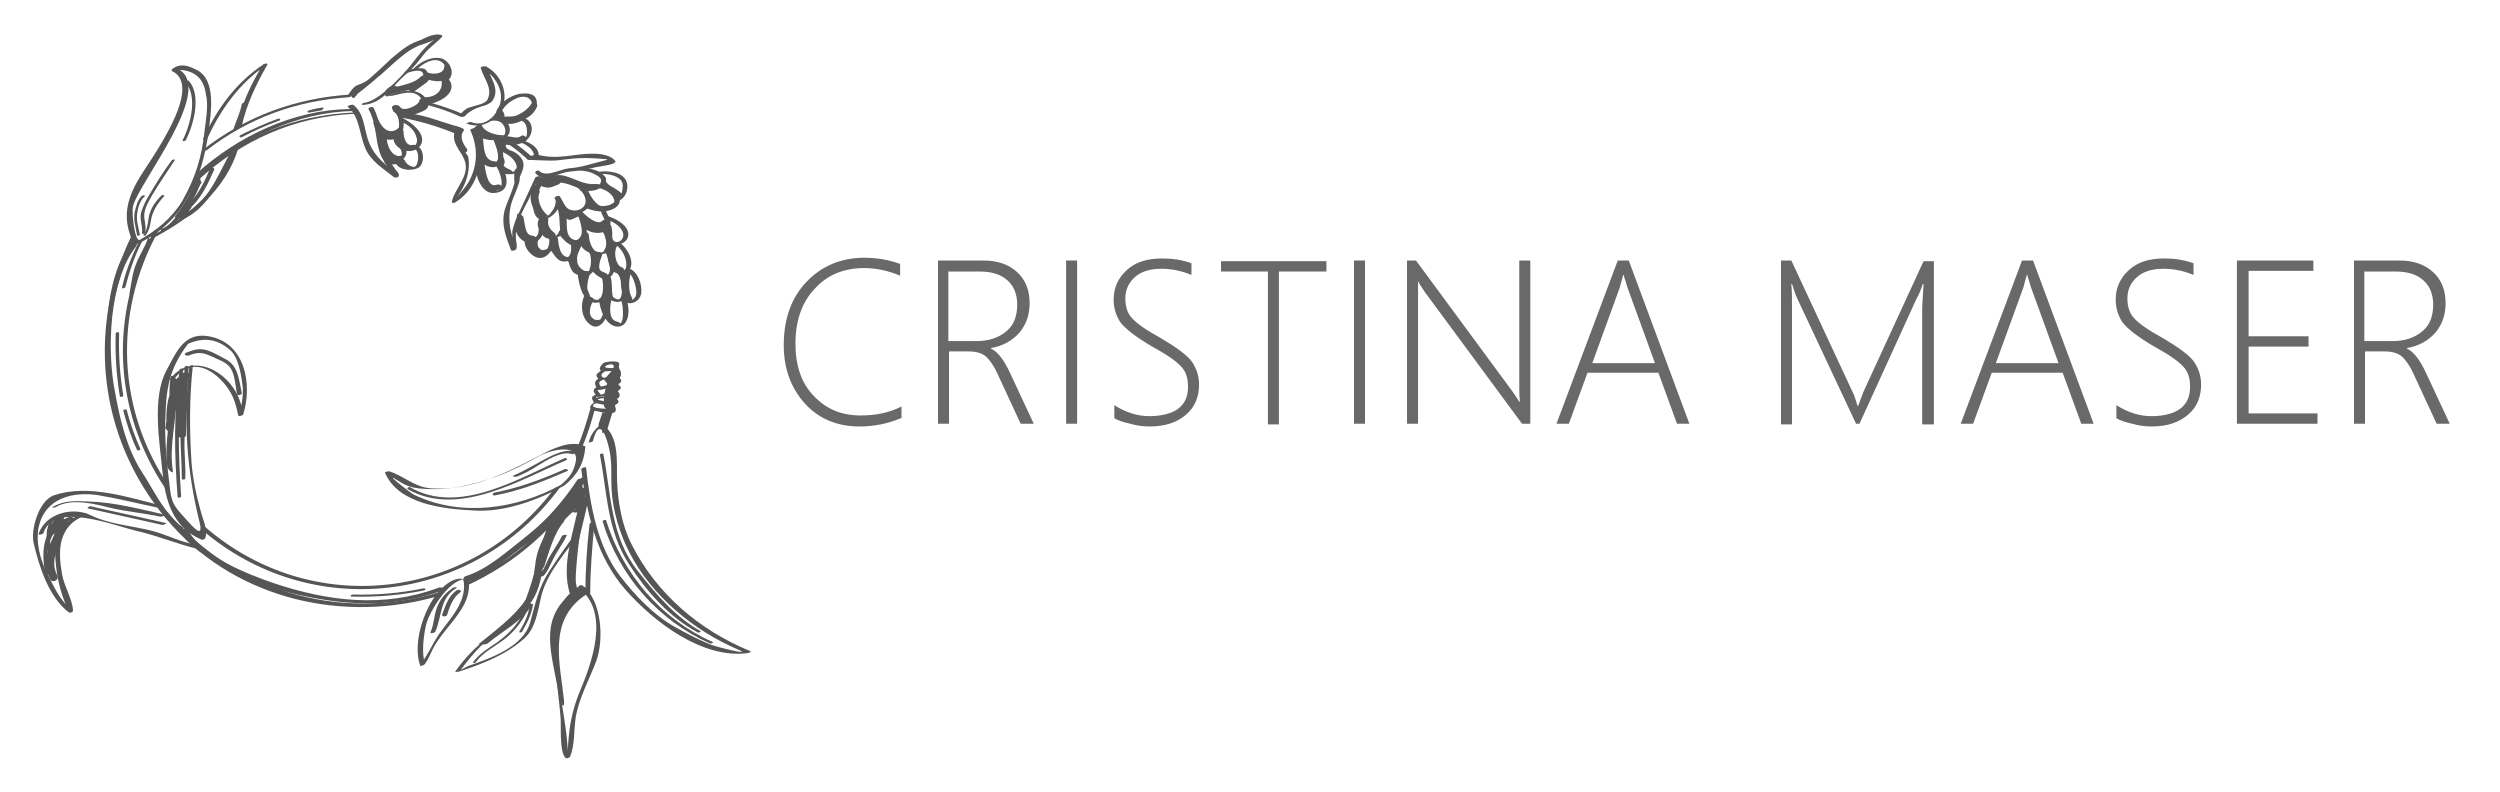<?xml version="1.0" encoding="utf-8"?>
<!-- Generator: Adobe Illustrator 20.1.0, SVG Export Plug-In . SVG Version: 6.00 Build 0)  -->
<svg version="1.1" id="Layer_1" xmlns="http://www.w3.org/2000/svg" xmlns:xlink="http://www.w3.org/1999/xlink" x="0px" y="0px"
	 viewBox="0 0 363 113.1" height="95" width="300" style="enable-background:new 0 0 363 113.1;" xml:space="preserve">
<style type="text/css">
	.st0{fill:#565555;}
	.st1{fill:#696969;}
</style>
<g>
	<g>
		<path class="st0" d="M75,30.8c0.1,0.9,0.2,1.5,0.7,2.3c0.5,0.8,1.1,0.9,2,1c0.3,0,0.4-0.3,0.3-0.4c-0.2-0.2-0.4-0.4-0.7-0.4
			c-0.7-0.1-0.8-0.5-1-1.1c-0.1-0.5-0.2-1-0.3-1.6c-0.1-0.3-1-0.8-0.9-0.3L75,30.8z"/>
	</g>
	<g>
		<path class="st0" d="M76.9,33.9c-0.6,0.5,0,1.2,0.5,1.7c0.6,0.5,1.5,0.8,2.2,0.1c0.2-0.2,0.2-0.6,0.1-0.6
			c-0.3,0.2-0.7,0.3-1.1,0.3c-0.1,0,0,0.1,0.1,0c-0.1,0-0.1-0.1-0.2-0.1c-0.1-0.1-0.2-0.2-0.3-0.3c-0.2-0.3-0.2-1,0.1-1.3
			c0.4-0.3-0.8,0-1,0.2L76.9,33.9z"/>
	</g>
	<g>
		<path class="st0" d="M77.8,25.8c-1.4,1.3-0.7,3.8,0.7,4.8c0.3,0.2,1.2-0.2,1.1-0.2c-1.4-1-2-3.4-0.7-4.7
			C79,25.7,78.1,25.5,77.8,25.8L77.8,25.8z"/>
	</g>
	<g>
		<path class="st0" d="M78.5,30.9c-0.2,1.1,0.4,1.9,1.2,2.6c0.2,0.2,0.6,0.3,0.8,0.1c0.2-0.2,0.3-0.5,0-0.7c-0.6-0.5-1-1-0.9-1.8
			C79.8,30.5,78.6,30.3,78.5,30.9L78.5,30.9z"/>
	</g>
	<g>
		<path class="st0" d="M79.8,33.8c0.2,1.5,0.7,3.3,2.6,3.2c0.2,0,0.6-0.1,0.7-0.3c0.1-0.3-0.3-0.3-0.5-0.3c-1.3,0.1-1.5-1.8-1.6-2.7
			C80.9,33.2,79.7,33.3,79.8,33.8L79.8,33.8z"/>
	</g>
	<g>
		<path class="st0" d="M81.1,29.9c0.4,1.8-0.3,3.7,1.7,4.7c0.5,0.3,2.8-0.2,0.6-0.7c-1.6-0.4-0.9-2.9-1.2-4.2
			C82.2,29.3,81,29.3,81.1,29.9L81.1,29.9z"/>
	</g>
	<g>
		<path class="st0" d="M82.7,30.8c0.2-0.1,0.5-0.3,0.7-0.4c0,0-0.5-0.3-0.5-0.3c-0.1,0-0.4-0.3-0.6-0.2c-0.2,0.1-0.5,0.3-0.7,0.4
			c0,0,0.5,0.3,0.5,0.3C82.2,30.6,82.6,30.8,82.7,30.8L82.7,30.8z"/>
	</g>
	<g>
		<path class="st0" d="M82.8,31c0.7-0.2,1.2-0.6,1.9-0.8c0.2-0.1-0.4-0.5-0.8-0.4c-0.7,0.2-1.4,0.3-2,0.5
			C81.7,30.4,82.5,31.1,82.8,31L82.8,31z"/>
	</g>
	<g>
		<path class="st0" d="M78,25.9c0.5,0.1,0.9,0.4,1.5,0.4c0.5,0.1,1.1-0.3,1.5-0.4c0.3-0.1,0.7-0.6,0.3-0.8c-0.6-0.4-1.1-0.5-1.9-0.5
			c0,0.3-0.1,0.6-0.1,0.9c1.4,0,2.5,0,3.7,0.5c1.1,0.4,1.9,0.7,3.3,0.6c0.7,0,1.6-0.9,0-0.8c-1.4,0.1-2.7-0.7-4-1.1
			c-1.1-0.4-1.9-0.1-3-0.1c-0.7,0-0.9,0.9-0.1,0.9c0.3,0.1,0.7,0.2,1,0.3c0.1-0.3,0.2-0.5,0.3-0.8c-0.9,0.2-1.4-0.1-2.2-0.3
			C77.9,24.6,77.2,25.7,78,25.9L78,25.9z"/>
	</g>
	<g>
		<path class="st0" d="M85.1,28.1c0.5,2.1,2.9,2,4.5,0.8c0,0,0.1-1-0.5-0.4C88.6,28.9,88,29,87.4,29c-0.8,0-1.8-1.6-2-2.3
			c-0.1-0.3-0.5,0.6-0.5,0.8L85.1,28.1z"/>
	</g>
	<g>
		<path class="st0" d="M87.4,25.6c0,0.2-0.2,0.3-0.2,0.5c0,0.3,0.4,0.5,0.7,0.5c-0.1,0,0.2,0.1,0.2,0.1c0.2,0.1,0.4,0.3,0.5,0.4
			c0.3,0.3,0.6,0.5,0.9,0.8c0.6,0.5,1.2-0.3,0.7-0.8c-0.7-0.6-1.5-1-2.6-1.6c0.2,0.2,0.5,0.3,0.7,0.5c0-0.1,0.5,0.1,0.4,0.1
			c-0.7-0.3-1.2-1.7-1.3-0.6V25.6z"/>
	</g>
	<g>
		<path class="st0" d="M84.2,30.8c1,1,2.3,2.7,4.2,1c0.5-0.5-0.5-1.1-0.9-0.7c-0.7,0.8-2.3-0.6-2.9-1.2
			C84.2,29.5,83.6,30.3,84.2,30.8L84.2,30.8z"/>
	</g>
	<g>
		<path class="st0" d="M84.6,32.7c0,0.7-0.2,1.5,0.3,2.2c0.5,0.7,1.2,1,2,1.1c0.1,0,0.6-0.2,0.3-0.2c-0.3,0-0.5-0.2-0.8-0.3
			c-0.6-0.5-0.9-1.7-0.9-2.3c0-0.4-0.9-0.8-0.9-0.6L84.6,32.7z"/>
	</g>
	<g>
		<path class="st0" d="M83.4,34.6c-0.3,1.2-1.2,2.3-0.3,3.4c0.7,0.8,1.4,0.9,2.3,0.8c0.7-0.1,0.3-0.4,0.1-0.3c0.3-0.1-0.1,0-0.6-0.1
			c-0.3-0.1-0.5-0.3-0.7-0.5c-0.3-0.3-0.4-0.7-0.4-1.1c-0.1-0.8,0.5-1.6,0.7-2.3C84.5,34.5,83.4,34.4,83.4,34.6L83.4,34.6z"/>
	</g>
	<g>
		<path class="st0" d="M86.2,36.1c-0.3,0.8-0.4,1-0.2,1.8c0.2,1,1.1,1.5,2,1.8c0.7,0.2,0.3-0.9-0.1-1c-0.5-0.2-0.9-0.3-0.9-0.9
			c0-0.5,0.2-1.1,0.4-1.6c0.2-0.5-0.8-0.8-1-0.3L86.2,36.1z"/>
	</g>
	<g>
		<path class="st0" d="M88.5,34.5c-0.6,1.3-0.3,3.8,1.2,4.3c0.6,0.2,1.3-0.7,0.6-0.9c-0.9-0.3-1.2-2.1-0.8-2.9
			C89.9,34.3,88.8,33.9,88.5,34.5L88.5,34.5z"/>
	</g>
	<g>
		<path class="st0" d="M87.8,32.2c0.2,1.1-0.1,2.1,0.9,2.8c0.6,0.4,1.1-0.5,0.5-0.9c-0.3-0.2-0.3-0.5-0.3-0.8c0-0.4,0-0.8-0.1-1.2
			C88.7,31.3,87.6,31.4,87.8,32.2L87.8,32.2z"/>
	</g>
	<g>
		<path class="st0" d="M84.5,38.7c-0.4,0.8-0.3,1.4,0,2.2c0.1,0.3,0.9,1.2,1.1,1.2c0.2,0.1-0.2-0.7-0.3-1c-0.1-0.6,0.1-1.7,0.4-2.3
			C86,38.5,84.7,38.3,84.5,38.7L84.5,38.7z"/>
	</g>
	<g>
		<path class="st0" d="M87.7,39.3c-0.2,0.9,0,1.7,0.4,2.5c0.1,0.2,0.4,0.5,0.6,0.6c0.2,0.1,0.5,0.4,0.4,0.1
			c-0.4-0.7-0.1-2.7-0.5-3.3C88.5,39,87.8,38.9,87.7,39.3L87.7,39.3z"/>
	</g>
	<g>
		<path class="st0" d="M85.2,42.5c-0.5,1-0.5,3.8,1.2,3.9c0.3,0,0.8-0.7,1-0.9c0.1-0.1-0.6,0.1-1,0c-1.2-0.5-0.7-2-0.3-2.7
			c0.3-0.6-0.5-0.7-0.7-0.4L85.2,42.5z"/>
	</g>
	<g>
		<path class="st0" d="M87.8,42.1c-0.4,1.5-0.3,3.5,1.3,4.2c0.7,0.3,1.9-0.1,0.3-0.6c-1-0.3-0.9-2.2-0.6-3.1
			C89,42,88,41.5,87.8,42.1L87.8,42.1z"/>
	</g>
	<g>
		<path class="st0" d="M90.3,38.5c-0.3,1.2-0.2,3,0.5,4.1c0.4,0.6,1.3,0.2,0.9-0.4c-0.5-0.9-0.4-2.6-0.1-3.5
			C91.6,38,90.4,38.2,90.3,38.5L90.3,38.5z"/>
	</g>
	<g>
		<path class="st0" d="M84.2,84.3c-6,3.9-4.4,8.6-3.2,14.7c0.6,3.5,1,2.6,0.9,1.8c-0.6-5.6-2.4-11.7,3.2-15.4c0.6-0.4-0.1-1.4-0.6-1
			L84.2,84.3z"/>
	</g>
	<g>
		<path class="st0" d="M83.4,69.9c-0.2,0.8-1,1.3-1.5,1.9c-0.5,0.5,0.5,0.8,0.8,0.5c0.8-0.5,1.3-1.1,1.9-1.8c-0.3-0.1-0.7-0.2-1-0.3
			c-0.5,0.8-0.9,1.6-1.2,2.5c-0.2,0.5,0.8,0.4,1.1,0.2c0.7-0.8,1.2-1.5,1.7-2.5c-0.4,0-0.8-0.1-1.1-0.1c-0.3,0.9,0.1,2.1-0.6,2.7
			c-1,0.8,0.9,0.5,1.1,0.1c0.3-0.5,0.5-1,0.7-1.4c-0.4,0-0.8-0.1-1.1-0.1c-0.7,4.2-2.9,9.5-1.4,13.8c0.2,0.5,1.4,0.3,1.2-0.2
			c-1.5-4.2,0.7-9.4,1.4-13.6c0.1-0.6-0.9-0.5-1.1-0.1C84,72,83,72.6,82.8,73c0.4,0,1.4-0.1,1.8,0c0.2-0.9,0.3-1.8,0.6-2.7
			c0.2-0.5-0.9-0.5-1.1-0.1c-0.4,0.8-0.9,1.6-1.5,2.3c0.4,0.1,0.7,0.1,1.1,0.2c0.3-0.8,0.7-1.5,1.1-2.3c0.3-0.6-0.7-0.6-1-0.3
			c-0.5,0.6-1,1.2-1.7,1.6c0.3,0.2,0.6,0.3,0.8,0.5c0.7-0.8,1.4-1.3,1.7-2.3C84.8,69.4,83.6,69.4,83.4,69.9L83.4,69.9z"/>
	</g>
	<g>
		<path class="st0" d="M82.1,72.3c-1.2,1-2.3,2-3.2,3.2c-0.4,0.5,0.7,0.7,1,0.5c1.1-0.9,2.3-1.7,3.4-2.7c-0.3-0.2-0.6-0.4-1-0.6
			c-1.9,1.6-3.1,3.6-4,5.9c-1,2.5-0.4,5.4-2,7.7c-0.3,0.5,0.6,0.6,0.9,0.1c1.2-1.8,1.4-3.7,1.8-5.8c0.5-2.8,2.1-5.5,4.3-7.3
			c0.5-0.4-0.6-0.9-1-0.6c-1.1,0.9-2.2,1.8-3.4,2.7c0.3,0.2,0.7,0.3,1,0.5c0.9-1.2,2-2.1,3.1-3.1C83.6,72.5,82.5,72,82.1,72.3
			L82.1,72.3z"/>
	</g>
	<g>
		<path class="st0" d="M88.2,59.3C88.2,59.3,88.2,59.3,88.2,59.3c-0.3-0.1-0.5-0.2-0.8-0.3c0.1,0.1-0.2,0.7-0.2,0.8
			c-0.1,0.4-0.3,0.7-0.3,1.1c0,0.2,1.1,0.4,1.1,0.4c0.1-0.5,0.3-1,0.5-1.5c0-0.1,0.2-0.8,0.1-0.9c-0.1-0.2-0.7,0.1-0.9,0.1
			c0,0-0.4-0.1-0.2,0C87.6,59.1,87.9,59.2,88.2,59.3L88.2,59.3z"/>
	</g>
	<g>
		<path class="st0" d="M83.8,68.8c-2,3-4.3,5.7-7.2,8c-2.7,2.1-5.7,4.9-8.9,5.9c-0.7,0.2-0.5,1.1,0.2,0.9c3.4-1.1,5.8-3.6,8.6-5.6
			c3.4-2.3,6-5.4,8.3-8.8C85.2,68.7,84.1,68.3,83.8,68.8L83.8,68.8z"/>
	</g>
	<g>
		<path class="st0" d="M26.2,76.1c1.1,2.6,4.5,4,6.7,5.4c3.1,2,7.2,3.2,10.7,4c7.2,1.6,14,1.8,21-0.8c0.6-0.2-0.6-0.4-0.9-0.3
			c-8,3-16.1,2-24.1-0.7c-3.5-1.2-10.7-4-12.3-7.8C27.2,75.7,26.1,75.8,26.2,76.1L26.2,76.1z"/>
	</g>
	<g>
		<path class="st0" d="M19.2,34.1c-4.3,5.5-4.1,15.5-3.2,22c0.6,4,1.9,8.2,4,11.7c1.6,2.7,3.3,6.5,6.1,8.2c0.3,0.2,0.7-0.2,0.4-0.4
			c-2.4-1.5-4.3-5.6-5.9-8c-2.2-3.4-3.2-7.7-3.9-11.6c-1.2-6-0.9-16.2,3.1-21.2c0.2-0.3-0.1-0.8-0.3-0.6L19.2,34.1z"/>
	</g>
	<g>
		<path class="st0" d="M22.4,33.2c1.1,0,3.4-2,4-2.8c1.2-1.4,2.1-3.1,2.8-4.8c0-0.1-0.3-1.3-0.3-1.2c-0.5,0.6-1,2-1.3,2.7
			c-0.6,1.3-1.4,2.3-2.2,3.4c-0.1,0.1,0.3,0.5,0.4,0.5c0.8-0.4,1.3-1.2,2-1.8c-0.1-0.2-0.3-0.3-0.4-0.5c-0.4,0.6-0.9,1.2-1.4,1.8
			c-0.1,0.1,0.3,0.5,0.4,0.5c4-1.7,5.8-6.3,7.7-9.8c0.1-0.2-0.7,0.2-0.8,0.3c-1.9,3.5-3.3,7.4-7.3,9c0.1,0.2,0.3,0.3,0.4,0.5
			c0.5-0.6,1-1.2,1.4-1.8c0.1-0.1-0.3-0.6-0.4-0.5c-0.7,0.6-1.2,1.4-2,1.8c0.1,0.2,0.3,0.3,0.4,0.5c0.7-1,1.4-1.8,2-2.9
			c0.5-0.9,0.8-1.8,1.5-2.5c-0.1-0.2-0.3-0.3-0.4-0.5c-0.6,1.7-1.6,3.4-2.8,4.8c-0.6,0.7-1.7,2.3-2.8,2.4c-0.1,0,0.2,0.5,0.3,0.5
			L22.4,33.2z"/>
	</g>
	<g>
		<path class="st0" d="M34.5,17.6c0.4-1.2,1-2.3,1.2-3.6c0-0.2-0.5,0-0.6,0.2c-0.2,1.2-0.8,2.4-1.2,3.6C33.8,18,34.4,17.8,34.5,17.6
			L34.5,17.6z"/>
	</g>
	<g>
		<path class="st0" d="M27.5,29.4c1.7-1.5,2.7-3.6,3.6-5.7c0.1-0.3-0.5-0.4-0.6-0.2c-0.8,2-1.8,4.1-3.5,5.5
			C26.7,29.4,27.3,29.6,27.5,29.4L27.5,29.4z"/>
	</g>
	<g>
		<path class="st0" d="M21.5,33.6c-0.4,1.3-1.2,2.4-1.7,3.7c-0.6,1.4-0.7,2.9-1,4.4c0,0.2,0.4,0.5,0.4,0.4c0.3-1.7,0.5-3.3,1.2-4.9
			c0.5-1.1,1.1-2.1,1.5-3.3C21.9,33.9,21.5,33.5,21.5,33.6L21.5,33.6z"/>
	</g>
	<g>
		<path class="st0" d="M29.1,24.6c6-5.4,14.1-9.3,22.3-9.4c0.1,0-0.3-0.3-0.5-0.3c-8.3,0.1-16.3,3.9-22.4,9.4
			C28.5,24.4,29,24.7,29.1,24.6L29.1,24.6z"/>
	</g>
	<g>
		<path class="st0" d="M58.5,16c2.7,0.1,5.2,1.2,7.8,1.9c0.4,0.1,0.3-0.4,0-0.5c-2.6-0.7-5.1-1.9-7.9-1.9C57.9,15.4,58.2,16,58.5,16
			L58.5,16z"/>
	</g>
	<g>
		<path class="st0" d="M51,12.6C51,12.6,51,12.7,51,12.6c-0.1,0.2,0.2,0.7,0.4,0.5c0.2-0.1,0.3-0.3,0.4-0.4
			c-0.1-0.2-0.3-0.3-0.4-0.5c-0.1,0.2-0.2,0.4-0.4,0.6c-0.1,0.2,0.2,0.6,0.4,0.5c0.3-0.3,0.4-0.4,0.6-0.7c0.1-0.2-0.2-0.6-0.4-0.5
			C51.5,12.3,51.3,12.5,51,12.6c-0.2,0.2,0.2,0.7,0.4,0.5c1.7-1.3,3.4-2.7,5-4.2c1.6-1.5,3.2-3.1,5.4-3.6c0.3-0.1,0-0.6-0.3-0.5
			c-1.9,0.4-3.3,1.6-4.7,2.8C54.9,9.4,53.1,11.1,51,12.6c0.2,0.2,0.3,0.4,0.4,0.5c0.2-0.2,0.4-0.4,0.6-0.5c-0.1-0.2-0.3-0.3-0.4-0.5
			c-0.2,0.2-0.4,0.4-0.5,0.6c0.1,0.2,0.3,0.3,0.4,0.5c0.1-0.2,0.2-0.4,0.4-0.6c0.1-0.2-0.2-0.6-0.4-0.5C51.4,12.4,51.2,12.5,51,12.6
			c0.2,0.1,0.3,0.3,0.4,0.5c0,0,0,0,0,0C51.6,12.8,51.2,12.4,51,12.6L51,12.6z"/>
	</g>
	<g>
		<path class="st0" d="M53.8,14.7c0.6,1.7,1.9,4.8,4.2,3.6c-0.2-0.1,0.2-0.7,0-0.8c-0.7,0.9-2.6,1.1-2.6-0.2
			c-0.2-0.1-0.3-0.2-0.5-0.3c0.4,0.9,1.1,1.5,2.1,1.7c0.2,0-0.2-0.4-0.4-0.4c-0.7-0.1-1-0.5-1.2-1c0-0.1-0.5-0.5-0.5-0.3
			c0.1,1.6,2.1,2.6,3.2,1.3c0.1-0.1-0.3-0.5-0.5-0.4c-1.9,1-2.8-1.6-3.3-3C54.3,14.8,53.7,14.5,53.8,14.7L53.8,14.7z"/>
	</g>
	<g>
		<path class="st0" d="M57.5,18.6c0.1,1.3,0.8,2.7,2.3,2.3c0.3-0.1,0.6-0.3,0.6-0.5c0.1-0.3-0.2-0.3-0.4-0.3
			c-1.1,0.3-1.4-1.1-1.4-1.9C58.6,17.6,57.5,18.2,57.5,18.6L57.5,18.6z"/>
	</g>
	<g>
		<path class="st0" d="M55,18.8c-0.3,1.8,0.3,4.5,2.6,4.1c0.7-0.1,1.3-1.3,0.6-1.2c-1.4,0.3-2.2-1.9-2-2.8
			C56.3,18.2,55.1,18.2,55,18.8L55,18.8z"/>
	</g>
	<g>
		<path class="st0" d="M57.6,22.6c0.3,0.5,0.8,0.8,1.4,1c0.2,0.1,0.6,0,0.8-0.1c0.1,0,0.4-0.2,0.2-0.2c-0.5-0.1-1-0.4-1.2-0.9
			C58.5,21.8,57.6,22.5,57.6,22.6L57.6,22.6z"/>
	</g>
	<g>
		<path class="st0" d="M57,15c1,1.7,4.7,0.7,5.1-1.1c0.1-0.6-1.1-0.8-1.2-0.2c-0.1,0.7-2.4,1.7-2.8,0.9C57.7,14.1,56.6,14.3,57,15
			L57,15z"/>
	</g>
	<g>
		<path class="st0" d="M61.5,14c1.7,0.1,4.1-1,3.7-3.3c0-0.2-1.1-0.2-1.1,0.1c0.3,1.5-1,2.4-2.3,2.4c-0.3,0-1.3,0.5-0.7,0.5L61.5,14
			z"/>
	</g>
	<g>
		<path class="st0" d="M62,10.6c1.4,0.4,3.1,0.6,3.3-1.2c0.1-0.6-0.7-1.4-0.8-0.6c-0.1,1.1-1.7,1.1-2.4,0.8
			c-0.3-0.1-0.6,0.1-0.6,0.4C61.5,10.3,61.7,10.5,62,10.6L62,10.6z"/>
	</g>
	<g>
		<path class="st0" d="M56.4,13c0.3-0.2,1.6-0.5,1.5-1c-0.1-0.3-0.4-0.5-0.7-0.5c-0.5,0-0.9,0.4-1.2,0.7C55.7,12.7,56,13.3,56.4,13
			c1.7-0.9,4.3-0.7,5.7-2.1c0.4-0.4-0.5-1.2-1-0.7c-1.3,1.3-3.4,1.2-5,2c0.3,0.3,0.4,0.3,0.7,0.6c0.1-0.1,0.6-0.2,0.7-0.2
			c-0.2-0.2-0.5-0.3-0.7-0.5c0.1-0.3,0-0.4-0.1-0.2c-0.2,0.1-0.4,0.2-0.5,0.3c-0.6,0.3-0.2,0.9,0.3,0.6L56.4,13z"/>
	</g>
	<g>
		<path class="st0" d="M66.3,17.4c-0.6,1.1-0.1,2.9,0.6,3.8c0.3,0.4,1.2-0.1,0.9-0.5c-0.6-0.8-1.1-1.8-0.5-2.6
			c0.3-0.3-0.4-0.5-0.4-0.5L66.3,17.4z"/>
	</g>
	<g>
		<path class="st0" d="M69.3,22.7c0.4,1.6,0.8,5.1,3.3,3.9c0.6-0.3,0.1-0.9-0.5-0.7c-1.4,0.6-1.7-2.6-1.8-3.4
			C70.2,21.9,69.2,21.9,69.3,22.7L69.3,22.7z"/>
	</g>
	<g>
		<path class="st0" d="M69,19.3c0.3,1.7,0.2,3.7,2.3,3.8c0.3,0,0.6-0.1,0.8-0.3c0.2-0.2-0.1-0.3-0.3-0.3c-1.7-0.1-1.5-2.3-1.7-3.5
			C70.1,18.7,68.9,18.9,69,19.3L69,19.3z"/>
	</g>
	<g>
		<path class="st0" d="M68.7,17.8c0,0.4,0.5,1.1,0.6,1.4c0,0.1,0.6-0.8,0.6-1c0-0.3,0-0.8,0-1.1c-0.3,0.2-0.6,0.6-0.9,0.8
			c0.3,1.2,1.3,1.4,2.4,1.4c0.2,0,0.9-0.1,1.1-0.2c0,0,0.9-0.4,0.8-0.4c-1.1,0.1-3.1-0.4-3.4-1.6c0,0-0.9,0.6-0.9,0.8
			c0,0.3-0.1,0.6-0.1,0.9c0.3-0.2,0.7-0.5,1-0.7c-0.2-0.3-0.2-0.7-0.2-1.1c0,0-0.5,0.3-0.5,0.3C69.1,17.5,68.7,17.7,68.7,17.8
			L68.7,17.8z"/>
	</g>
	<g>
		<path class="st0" d="M72.8,16.7c0.1-0.4,0.2-0.6,0.5-0.9c-0.2-0.3-0.5-0.6-0.7-0.9c-0.3,1,0.1,1.9,0.9,2.1
			c1.5,0.4,3.9-1.1,4.5-2.5c0.2-0.3-0.6-0.7-0.7-0.6c-0.5,0.9-1.3,1.5-2.2,1.9c-0.4,0.2-0.9,0.2-1.4,0.2c-0.4,0-0.6,0.1-0.5-0.3
			c0.1-0.2-0.6-1.1-0.7-0.9c-0.3,0.3-0.7,0.9-0.7,1.3C71.7,16.4,72.7,16.8,72.8,16.7L72.8,16.7z"/>
	</g>
	<g>
		<path class="st0" d="M72.5,19.2c0,0.2-0.1,0-0.2,0.1c-0.3,0.4,0.6,0.9,0.9,0.7c0.2-0.1,0.3-0.2,0.5-0.3c0.6-0.3-0.3-0.9-0.7-0.8
			c-0.2,0-0.6,0-0.8,0.1c0.2,0.3,0.7,0.7,0.9,0.9c0.6-0.3,1.1,0.1,1.8,0c0.6-0.1,0.9,0.1,1.4-0.3c0.5-0.3-0.2-1.1-0.6-0.8
			c-0.5,0.4-1.1,0.2-1.7,0.1c-0.6-0.1-1.1-0.1-1.6,0.2c-0.6,0.3,0.3,1,0.7,0.8c0.2-0.1,0.4-0.1,0.6-0.2c-0.2-0.3-0.5-0.5-0.7-0.8
			C72.8,19,72.7,19.1,72.5,19.2c0.3,0.2,0.6,0.5,0.9,0.7c0.1-0.2,0.2-0.4,0.2-0.6c0-0.5-0.9-0.6-1,0L72.5,19.2z"/>
	</g>
	<g>
		<path class="st0" d="M72.5,22.2c-1.2,0.6,0,2,1.2,2.1c0.7,0,1.1-0.3,0.1-0.7c-0.2-0.1-0.4-0.2-0.5-0.3c-0.2-0.2-0.2-0.3-0.1-0.4
			c0.2-0.2,0-1-0.3-1.2c-0.2-0.2-0.3,0.2-0.5,0.4L72.5,22.2z"/>
	</g>
	<g>
		<path class="st0" d="M72.6,19.5c-0.4,0.8,0.4,1.6,1,1.9c0.6,0.3,1.5,0.5,1.6,1.3c0.1,0.7-0.3,1.6-0.5,2.2c-0.1,0.4,0.3,1.4,0.4,1
			c0.2-1.2,1.4-2.5,0.7-3.7c-0.3-0.5-0.7-0.8-1.2-1.1c-0.5-0.2-1.4-0.4-1.1-1.1C73.7,19.9,72.8,19.1,72.6,19.5L72.6,19.5z"/>
	</g>
	<g>
		<path class="st0" d="M76.3,86.2c-1.7,2.5-4.5,4.5-6.8,6.4c-0.1,0.1,1.1,0.1,1.3-0.1c2.3-1.9,4.7-3,6.4-5.5
			C77.4,86.8,76.4,86.1,76.3,86.2L76.3,86.2z"/>
	</g>
	<g>
		<path class="st0" d="M9.9,74.2c-3.7,1.4-4,4.6-3.3,8.3c0,0.3,0.5,0,0.5-0.3c-0.6-3.1-0.1-6.4,3.2-7.6C11.1,74.2,10.3,74,9.9,74.2
			L9.9,74.2z"/>
	</g>
	<g>
		<path class="st0" d="M8.1,74.1c-0.4,0.7-0.7,1.3-1.2,1.9c-0.4,0.5,0.4,1,0.8,0.7c0.6-0.4,1.3-0.8,1.9-1.2
			c-0.3-0.2-0.6-0.4-0.9-0.6c-1.2,2.8-3,5.4-1.4,8.3c0.3,0.6,1.4,0.1,1-0.6C7,80.1,9,77.5,9.9,75.2c0.2-0.5-0.6-0.8-0.9-0.6
			c-0.6,0.4-1.3,0.8-1.9,1.2C7.4,76,7.7,76.3,8,76.5c0.5-0.6,0.8-1.3,1.2-1.9C9.6,73.9,8.5,73.5,8.1,74.1L8.1,74.1z"/>
	</g>
	<g>
		<path class="st0" d="M24.8,53.8c-0.2,1-0.2,1.9-0.2,2.9c0,0.2,0.6,1.2,0.8,0.8c0.3-0.9,0.8-1.7,1.2-2.6c0.1-0.3-0.5-1.3-0.7-0.9
			c-0.4,0.6-0.7,1.2-1,1.9c0.3,0.3,0.5,0.6,0.8,0.8c0.1-0.6,0.2-1.2,0.5-1.8c-0.2-0.3-0.5-0.6-0.7-0.9c-0.4,1.4-0.7,2.7-1,4.2
			c0.3,0.2,0.5,0.5,0.8,0.7c0.1-1,0.2-1.9,0.5-2.9c-0.3-0.2-0.5-0.5-0.8-0.7c-0.5,2-0.7,4-1,6c0.3,0.2,0.5,0.5,0.8,0.7
			c0-1.9-0.1-3.7,0.7-5.4c-0.2-0.2-0.5-0.5-0.7-0.7c0.1,3.7-1,7.3-0.5,11c0.1,0.3,0.9,1.2,0.8,0.5c-0.6-3.7,0.6-7.3,0.5-11
			c0-0.2-0.6-1.1-0.7-0.7c-0.8,1.8-0.8,3.6-0.7,5.6c0,0.3,0.7,1.3,0.8,0.7c0.2-2,0.5-4,1-6c0.1-0.3-0.7-1.2-0.8-0.7
			c-0.2,1-0.4,1.9-0.5,2.9c0,0.3,0.7,1.3,0.8,0.7c0.2-1.4,0.5-2.7,0.9-4c0.1-0.4-0.6-1.3-0.7-0.9c-0.2,0.7-0.4,1.3-0.5,2
			c0,0.2,0.6,1.2,0.8,0.8c0.3-0.7,0.6-1.3,1-1.9c-0.2-0.3-0.5-0.6-0.7-0.9c-0.4,0.9-0.9,1.7-1.2,2.6c0.3,0.3,0.5,0.6,0.8,0.8
			c0-1,0.1-1.9,0.2-2.9C25.6,54.2,24.9,53.3,24.8,53.8L24.8,53.8z"/>
	</g>
	<g>
		<path class="st0" d="M26.5,53.4c-0.3,0.5-0.5,0.9-0.7,1.4c0.4,0,0.8,0,1.2,0c0.1-0.5,0.2-1,0.2-1.4c-0.4,0-0.8,0.1-1.2,0.1
			c0.2,3-0.2,5.9-0.2,8.9c0,0.3,1.2,0.3,1.2-0.1c0-3,0.4-5.9,0.2-8.9c0-0.3-1.2-0.3-1.2,0.1c0,0.5-0.2,1-0.2,1.4
			c0,0.3,1.1,0.2,1.2,0c0.2-0.5,0.4-1,0.7-1.4C27.9,53.2,26.7,53.1,26.5,53.4L26.5,53.4z"/>
	</g>
	<g>
		<path class="st0" d="M88.5,53.6c-0.2,0.2-0.5,0.3-0.7,0.5c0.3,0.3,0.6,0.5,0.9,0.8c0.5-0.5,1-1.1,1.4-1.7
			c-0.3-0.3-0.6-0.5-0.9-0.8c-0.9,1.8-1.7,3.6-1.5,5.6c0,0.4,1,0.9,1,0.6c-0.1-0.8,0.5-1.5,0.6-2.2c0.3-1.1,0.3-2.2,0.8-3.2
			c0.2-0.3-0.7-1-0.9-0.8c-0.4,0.6-0.9,1.1-1.4,1.7c-0.2,0.2,0.6,1,0.9,0.8c0.2-0.2,0.5-0.3,0.7-0.5C89.7,54.2,88.9,53.3,88.5,53.6
			L88.5,53.6z"/>
	</g>
	<g>
		<g>
			<g>
				<g>
					<path class="st0" d="M23.5,72.5c-4.9-1.2-10.7-3.2-15.7-1.5c-2.2,0.8-3.4,5.1-2.9,7c0.8,3.4,2.2,7.8,5.1,10
						c0.2,0.1,0.6,0,0.6-0.3C10.5,86,9.3,84.2,9,82.4c-0.6-3.4-0.6-7,3.4-8.5c0.5-0.2,0-0.4-0.3-0.3c-2.8,1.1-4.3,2.7-4.1,5.8
						c0.1,2.5,0.5,4.8,1.4,7.1c0.7,1.8,0.6,0.8-0.2-0.1c-1-1.2-1.8-3-2.5-4.4c-0.9-1.8-1.5-4.3-1.1-6.3c0.9-4.4,5.1-5.3,8.8-4.7
						c2.9,0.5,5.7,1.2,8.6,1.8C23.3,72.9,23.9,72.6,23.5,72.5L23.5,72.5z"/>
				</g>
				<g>
					<path class="st0" d="M6.3,76.5c1.5-4.7,10.2-1.1,13.7-0.3c3,0.7,5.8,1.9,8.8,2.6c0.3,0.1,0.8-0.4,0.4-0.4
						c-1.9-0.4-3.6-1-5.4-1.7c-3.4-1.3-7.3-1.2-10.6-2.8c-2.6-1.3-6.6-0.3-7.6,2.7C5.5,76.8,6.2,76.7,6.3,76.5L6.3,76.5z"/>
				</g>
				<g>
					<path class="st0" d="M7.4,74.5c-1,1.6-0.6,3.8-0.3,5.5c0,0.1,0.5,0,0.5-0.1c-0.3-1.7-0.7-3.9,0.2-5.4
						C7.9,74.3,7.4,74.4,7.4,74.5L7.4,74.5z"/>
				</g>
				<g>
					<path class="st0" d="M27.5,52.3C26.6,60.1,27.1,67.4,29,75c0.7,2.9-1.8-0.4-2.5-1.1c-1.2-1.3-1.6-2-1.8-3.7
						c-0.4-3.3-0.8-6.7-0.7-10c0.1-4.6,0.5-7.5,3.3-11.2c2.3-1,4.2-0.7,6,0.8c1.3,1,1.7,3.6,1.9,5.1c0.2,1.3-0.1,3-0.4,4.3
						c0.2-0.8,0.6-0.2,0.1-1.7c-1.3-4.3-6.9-7.6-10.2-3.4c-0.2,0.2,0.5,0.1,0.6,0c3.1-4.1,7.3-0.1,8.5,2.6c0.4,0.9,0.6,1.8,0.8,2.7
						c0,0.2,0.6,0,0.7-0.1c1.4-4.4,0.3-10.5-5-11.4c-3.5-0.6-4.6,2.1-6.1,4.9c-2.2,4-1,10.6-0.6,14.9c0.4,3.9,1.4,7.9,5.6,9.7
						c0.1,0.1,0.6,0,0.6-0.2c0.4-1.1-0.3-2.6-0.6-3.7c-0.7-2.5-1.2-4.8-1.4-7.4c-0.3-4.7-0.3-9.3,0.2-13.9
						C28.2,52,27.5,52.1,27.5,52.3L27.5,52.3z"/>
				</g>
				<g>
					<path class="st0" d="M27.4,50.7c1.4-0.6,2.2-0.4,3.5,0.2c0.8,0.4,1.8,0.7,2.4,1.4c0.8,0.9,0.9,2.8,1.1,4
						c0.1,0.3,0.8,0.1,0.7-0.2c-0.4-1.8-0.5-4-2.4-4.9c-1-0.5-2.2-1.3-3.3-1.4c-0.9-0.1-1.6,0.2-2.4,0.5
						C26.6,50.5,27,50.8,27.4,50.7L27.4,50.7z"/>
				</g>
				<g>
					<path class="st0" d="M25,9.4c4.7,2.3-3.2,12.9-4.7,15.4c-2,3.3-2.6,6.1-0.9,9.6c0.1,0.2,0.3,0.1,0.5,0.1
						c6.7-3,9.5-9.5,10.4-16.4c0.3-2.5,1.2-7.5-1.8-8.9c-1.2-0.6-2.3-1-3.5-0.1c-0.3,0.3,0.4,0.3,0.6,0.1c2.6,0,4,1.2,4.3,3.6
						c0.4,1.5,0,3.7-0.2,5.3c-0.4,3.8-1.3,6.7-3.2,10.1c-1.5,2.5-3.7,4.3-6.2,5.7c-0.7,0.4-1.2-3.8-1-4.8
						c0.7-3.4,12.3-17.3,6.4-20.1C25.3,8.9,24.7,9.2,25,9.4z"/>
				</g>
				<g>
					<path class="st0" d="M35.1,17.4c0.7-3.2,2.1-6.1,3.7-8.9c0.2-0.3-0.4-0.2-0.5-0.1c-4,2.6-6.8,6.5-8.8,10.8
						c-0.1,0.3,0.6,0.2,0.6,0c1.9-4.2,4.7-8.1,8.6-10.7c-0.2,0-0.4-0.1-0.5-0.1c-1.7,2.8-3.1,5.7-3.8,9
						C34.4,17.8,35.1,17.6,35.1,17.4L35.1,17.4z"/>
				</g>
				<g>
					<path class="st0" d="M22.5,33.5c5.3-2.8,10.3-6.9,12.1-12.9c0-0.1-0.6,0-0.7,0.1c-1.8,5.9-6.7,9.9-12,12.7
						C21.6,33.6,22.3,33.5,22.5,33.5L22.5,33.5z"/>
				</g>
				<g>
					<path class="st0" d="M51,13c0.7-1.3,3.1-2.2,4.4-3.2c1-0.9,2-1.8,3-2.6c0.6-0.5,1.2-0.9,1.8-1.2c0.8-0.5,2.2-0.7,2.9-1.2
						c-1.5,1.1-2.4,2.4-3.5,3.8c-1.4,1.7-4.7,5.2-6.7,5.4c-0.3,0-0.6,0.4-0.1,0.3c2.8-0.2,4.2-2.8,6.2-4.5c1-0.8,1.8-1.9,2.6-2.9
						c0.8-1,1.8-1.6,2.6-2.5c0-0.1,0-0.1,0-0.2c-1.7-0.7-5,1.9-6.2,2.8c-2,1.6-3.5,3.5-6,4.4c-0.7,0.2-1.2,1.1-1.6,1.7
						C50.3,13.2,50.9,13.2,51,13L51,13z"/>
				</g>
				<g>
					<path class="st0" d="M50.5,14.6c1.7,1.3,1.7,4,2.5,5.9c0.8,2,2.6,3,4.2,4.3c0.2,0.1,0.6,0.1,0.7-0.2c0.1-0.3-0.2-0.6-0.4-0.8
						c-0.8-1.1-1.4-2.2-1.8-3.5c-0.6-1.9-0.5-3.8-1.5-5.6c-0.1-0.2-0.8,0-0.7,0.2c0.9,1.6,1,3.3,1.3,5c0.2,0.9,0.6,1.9,1,2.7
						c0.2,0.4,1.5,1.7,1.4,2.1c0.2-0.1,0.4-0.1,0.7-0.2c-1.8-1.4-3.4-2.5-4.3-4.7c-0.8-1.9-0.6-4.2-2.3-5.5
						C51,14.2,50.3,14.5,50.5,14.6L50.5,14.6z"/>
				</g>
				<g>
					<path class="st0" d="M54.2,16.9c0.4,1.6,1.7,3.1,3.4,2.2c1.4-0.7,1.3-3.3,0.1-4.1c-0.2,0.1-0.4,0.2-0.6,0.3
						c1.2,0.5,2.4,0.7,3.6,0.2c0.8-0.3,1.8-0.6,1.4-1.6c-0.9-2.3-4-1.8-5.7-0.9C56,13.1,56.4,13,56.8,13c1.3-0.2,2.7-0.9,3.9-0.1
						c0.4,0.3,0.7,0.8,0.9,1.3c-0.4,0.9-1.1,1.3-2.4,1.1c-0.5,0-1-0.2-1.5-0.4c-0.1-0.1-0.8,0.2-0.6,0.3c0.9,0.6,0.9,1.8,0.8,2.7
						c-0.2,1-1.2,1.2-2,0.6c-0.6-0.4-0.8-1.2-0.9-1.9C54.9,16.5,54.2,16.7,54.2,16.9L54.2,16.9z"/>
				</g>
				<g>
					<path class="st0" d="M59,9.7c0.6-0.2,2.1-0.7,2.4,0c0.2,0.4-0.1,1.1-0.3,1.4c-0.3,0.5-1.2,0.5-1.7,0.9
						c-0.3,0.2,0.6,0.5,0.7,0.4c0.6-0.5,1.3-0.8,1.7-1.5c0.2-0.5,0.5-1.3,0-1.7C61.6,8.9,60.8,9,60.4,9c-0.6,0.1-0.9,0.2-1.4,0.4
						C58.6,9.6,58.7,9.8,59,9.7L59,9.7z"/>
				</g>
				<g>
					<path class="st0" d="M57.1,19.1c0.1,1.7,2.5,2.5,3.7,1.4c1.6-1.6-1-3.7-2.4-4.3c-0.3-0.1-0.6,0.3-0.2,0.5
						c1.1,0.5,2,1.2,2.3,2.4c0.3,1-0.7,1.8-1.6,1.3c-0.6-0.3-1.1-0.8-1.1-1.5C57.7,18.6,57,18.8,57.1,19.1L57.1,19.1z"/>
				</g>
				<g>
					<path class="st0" d="M61.8,10.9c0.8-0.4,2.6-0.8,3,0.4c0.5,1.5-1.8,2.4-2.8,2.6c-0.3,0-0.6,0.4-0.1,0.4
						c1.4-0.2,4.1-1.3,3.6-3.1c-0.4-1.5-3.1-0.9-4-0.4C61.1,10.8,61.5,11,61.8,10.9L61.8,10.9z"/>
				</g>
				<g>
					<path class="st0" d="M60.6,9.1C61.4,8.3,62.9,7.4,64,8c0.8,0.4,1.3,2,0.6,2.7c-0.1,0.1,0.5,0.1,0.6-0.1c1-1.1-0.1-3-1.4-3.1
						c-1.4-0.2-3,0.7-3.9,1.7C59.8,9.3,60.5,9.2,60.6,9.1L60.6,9.1z"/>
				</g>
				<g>
					<path class="st0" d="M57.9,20.4c0.4,0.4,0.6,1,0.3,1.5c-0.3,0.6-1.1,0.8-1.7,0.6c-0.2-0.1-0.8,0.2-0.6,0.3
						c0.9,0.3,1.8,0.1,2.5-0.5c0.8-0.6,0.8-1.6,0.2-2.3C58.4,20,57.7,20.2,57.9,20.4L57.9,20.4z"/>
				</g>
				<g>
					<path class="st0" d="M60.1,20.6c0.8,0.4,0.7,1.7,0.4,2.4c-0.4,0.8-2.1,0.1-2.4-0.5c-0.1-0.3-0.8,0-0.7,0.2
						c0.5,1.1,2.4,1.3,3.4,0.7c0.9-0.6,0.8-2.7-0.2-3.1C60.4,20.1,59.8,20.5,60.1,20.6L60.1,20.6z"/>
				</g>
				<g>
					<path class="st0" d="M77.1,22.3c0.1,0,2.2,0.1,2.9,0.1c1,0,2.1-0.2,3.2-0.3c1.2-0.1,2.4-0.1,3.7,0c1.3,0.1,1.7,0.1,0.8,0.3
						c-1.7,0.4-3.3,1-5,1.1c-1.3,0.1-3.4,1.4-4.4,0.4c-0.2-0.2-0.8,0.1-0.5,0.4c1.6,1.5,2.8-0.1,4.9-0.3c1.1-0.1,2.1-0.3,3.2-0.5
						c1-0.3,2.2-0.3,3.2-0.7c0.1-0.1,0.4-0.2,0.2-0.4c-1.2-1.4-4.3-1-5.9-0.8c-1.5,0.2-3,0.4-4.6,0.1c-0.8-0.2-1.4-0.2-2.1,0.2
						C76.1,22,76.7,22.4,77.1,22.3L77.1,22.3z"/>
				</g>
				<g>
					<path class="st0" d="M77.7,24.9c-0.6,1.3-1.2,2.6-1.8,3.9c-0.6,1.3-1.2,2.4-1.5,3.8c-0.1,0.6,0.3,2.4-0.1,2.8
						c0.2,0,0.4-0.1,0.7-0.1c-0.8-2.3-1.4-4-0.8-6.5c0.3-1.1,0.9-2.2,1.2-3.3c0.2-0.7-0.2-1.2,0.1-1.9c0.1-0.2-0.6-0.1-0.7,0.1
						c-0.3,0.6,0,1.2-0.1,1.9c-0.3,1.3-1,2.6-1.4,3.9c-0.6,2.2,0.2,4,0.9,5.9c0.1,0.2,0.6,0,0.7-0.1c0.3-0.4,0-1.2,0-1.7
						c-0.1-1.6,0.6-3.1,1.3-4.5c0.8-1.4,1.4-3,2.1-4.4C78.4,24.6,77.8,24.7,77.7,24.9L77.7,24.9z"/>
				</g>
				<g>
					<path class="st0" d="M77.6,26.9c-0.4,1.1-0.5,4.6,1.6,4c1.3-0.4,2.5-1.9,2-3.3c-0.2,0.1-0.5,0.1-0.7,0.2
						c0.5,0.9,0.8,1.9,1.9,2.2c1,0.2,1.9,0.2,2.7-0.5c0.9-0.8,0.5-2.1-0.1-2.9c-0.8-1-2.2-1.4-3.3-1.6c-0.2,0-0.8,0.3-0.4,0.4
						c1.4,0.2,3,0.8,3.6,2.2c0.6,1.5-0.9,2.4-2.2,1.9c-0.7-0.3-1-1.3-1.4-1.9c-0.1-0.2-0.8,0-0.7,0.2c0.3,0.9-0.2,1.7-0.8,2.4
						c-1.1,1.1-1.5-0.6-1.7-1.2c-0.2-0.7,0-1.5,0.3-2.1C78.3,26.6,77.6,26.7,77.6,26.9L77.6,26.9z"/>
				</g>
				<g>
					<path class="st0" d="M83.8,23.8c1,0.1,1.7,0.1,2.6,0.6c0.6,0.3,1.2,0.7,0.7,1.4c-0.6,0.8-1.6,0.6-2.4,0.6
						c-0.3,0-0.7,0.4-0.3,0.4c1,0,1.8,0.1,2.7-0.4c0.4-0.3,1.2-1,0.8-1.6c-0.9-1.2-2.5-1.3-3.8-1.4C83.8,23.4,83.3,23.8,83.8,23.8
						L83.8,23.8z"/>
				</g>
				<g>
					<path class="st0" d="M78.3,30.8c-0.5,0.8-0.1,1.6,0.4,2.3c0.5,0.8,1.5,0.8,2.3,0.4c1.8-0.8,1.1-3.5,0.3-4.8
						c-0.1-0.2-0.8,0-0.6,0.3c0.6,0.9,0.9,2.1,0.7,3.2c0,0.3-0.2,0.5-0.3,0.7c-0.7,1.1-1.5,0.2-1.8-0.3c-0.4-0.5-0.6-1.3-0.2-1.9
						C79.1,30.5,78.4,30.6,78.3,30.8L78.3,30.8z"/>
				</g>
				<g>
					<path class="st0" d="M86.7,26.3c1,0.2,2.3,0.8,2.5,1.9c0.2,1-1.1,1.3-1.8,1.3c-0.6,0-1.3-0.2-1.8-0.5c-0.2-0.1-0.8,0.2-0.7,0.2
						c1.3,0.6,3.2,0.9,4.5,0c1.8-1.4-0.9-2.9-2.1-3.2C87.1,26,86.5,26.3,86.7,26.3L86.7,26.3z"/>
				</g>
				<g>
					<path class="st0" d="M86.7,24.4c1-0.2,2.4,0,3.2,0.6c0.4,0.3,0.6,0.8,0.5,1.3c0,0.5-0.2,1.5-0.8,1.6c-0.3,0.1-0.6,0.5-0.1,0.4
						c1.4-0.2,2-2.1,1.3-3.2c-0.8-1.2-3-1.3-4.3-1C86.2,24.1,86.3,24.5,86.7,24.4L86.7,24.4z"/>
				</g>
				<g>
					<path class="st0" d="M78.2,32.4c0.1,1.3-1.3,1.8-2.1,0.9c-0.5-0.6-0.9-1.6-0.6-2.4c0.1-0.3-0.5,0-0.6,0.3
						c-0.4,1.3,0.4,2.7,1.6,3.1c1.3,0.3,2.5-0.7,2.4-2C78.9,31.9,78.2,32.1,78.2,32.4L78.2,32.4z"/>
				</g>
				<g>
					<path class="st0" d="M79.7,33.7c0.3,0.6-0.4,2.5-1.2,2.3c-0.8-0.2-1.7-1.3-1.6-2.1c0-0.3-0.7-0.2-0.7,0.1
						c-0.2,1.1,1.3,2.8,2.5,2.5c1.1-0.2,2.2-2,1.6-3C80.2,33.2,79.6,33.4,79.7,33.7L79.7,33.7z"/>
				</g>
				<g>
					<path class="st0" d="M66.2,17.8c-0.9,1.9,0.6,2.9,1.2,4.4c1,2.3-1.4,4.2-1.8,6.2c0,0.1,0,0.1,0.1,0.1c0,0,0,0,0,0
						c0.1,0.1,0.4,0,0.5-0.1c3.5-2.2,4.4-7.1,2.8-10.6c-0.1-0.2-0.8,0-0.7,0.2c1.1,2.4,1.1,5-0.2,7.4c-0.4,0.7-0.9,1.3-1.4,1.9
						c-1,1.2-0.4,0.6,0.2-0.4c0.9-1.5,1.4-3.3,1.1-5c-0.1-0.4-0.5-0.7-0.8-1c-0.7-0.8-0.9-2.3-0.4-3.3
						C66.9,17.5,66.3,17.5,66.2,17.8L66.2,17.8z"/>
				</g>
				<g>
					<path class="st0" d="M67.5,15.9c0.7-0.7,1.5-1.1,2.5-1.4c0.5-0.1,1.2-0.4,1.5-0.8c1.2-1.7-0.4-3.4-0.8-5
						C70.4,8.9,70.2,8.9,70,9c1.3,0.6,2.5,2.2,2.7,3.6c0.4,2.3-1.8,5.2-4.3,4.2c-0.2-0.1-0.7,0.2-0.7,0.2c1.8,0.7,3.5,0.1,4.7-1.4
						c1.8-2.2,0.6-5.7-1.9-6.9c-0.1,0-0.7,0-0.7,0.2c0.4,1.6,1.8,2.9,1,4.6c-0.3,0.7-1.9,0.9-2.7,1.2c-0.6,0.2-1,0.7-1.4,1.1
						C66.8,16,67.3,16.1,67.5,15.9L67.5,15.9z"/>
				</g>
				<g>
					<path class="st0" d="M71.2,16.6c0.6,0,1.1-0.1,1.6,0.3c0.5,0.4,0.8,1.3,0.4,1.8c-0.5,0.7-2.4,0.3-2.9-0.1
						c-0.2-0.1-0.8,0.2-0.7,0.3c1,0.7,3,0.7,4,0c0.6-0.5,0.5-1.4,0.1-2c-0.6-0.7-1.3-0.7-2.2-0.7C71.3,16.3,70.7,16.6,71.2,16.6
						L71.2,16.6z"/>
				</g>
				<g>
					<path class="st0" d="M69.3,22c0.5,0.9,2.1,1.8,3.1,1.1c1.3-0.9,0.4-2.7,0-3.8c-0.1-0.3-0.8-0.1-0.7,0.2
						c0.3,0.8,0.7,1.7,0.6,2.6c-0.1,1.5-2,0.4-2.4-0.3C69.7,21.4,69.1,21.6,69.3,22L69.3,22z"/>
				</g>
				<g>
					<path class="st0" d="M72.8,15.3c0.5-0.9,1.2-1.5,2.1-1.9c1-0.5,2.2-0.4,2.4,0.9c0.2,1.6-2.1,2.2-3.3,2.2
						c-0.3,0-0.7,0.4-0.3,0.4c1.7,0,4.7-1,4.2-3.3c-0.3-1.1-1.6-1-2.5-0.9c-1.4,0.3-2.6,1.2-3.3,2.4C72,15.6,72.7,15.5,72.8,15.3
						L72.8,15.3z"/>
				</g>
				<g>
					<path class="st0" d="M69,23.3c0.1,1.4,0.9,3.8,2.6,3.8c0.8,0,1.7-0.3,1.9-1.2c0.2-0.9-0.2-2-0.6-2.7c-0.1-0.2-0.8,0.1-0.7,0.2
						c0.3,0.6,0.5,1.2,0.6,1.8c0.2,0.9-0.3,2.1-1.4,1.4c-1.1-0.6-1.6-2.3-1.7-3.4C69.6,22.9,68.9,23.1,69,23.3L69,23.3z"/>
				</g>
				<g>
					<path class="st0" d="M75.4,16.6c1-0.1,1.2,1.2,1.1,2c-0.2,1.2-2,1.6-3,1c-0.2-0.1-0.8,0.2-0.7,0.2c1.1,0.7,3.4,0.3,4.1-0.9
						c0.7-1.1,0.2-2.8-1.3-2.7C75.5,16.3,75,16.6,75.4,16.6L75.4,16.6z"/>
				</g>
				<g>
					<path class="st0" d="M72.3,20.9c1,0.3,2.1,0.9,2.6,1.9c0.2,0.5,0.2,1.1-0.4,1.2c-0.4,0.1-0.9,0-1.3-0.2
						c-0.2-0.1-0.8,0.2-0.6,0.3c0.9,0.4,2.6,0.5,3-0.6c0.3-0.7-0.3-1.4-0.8-1.9c-0.6-0.6-1.4-0.9-2.1-1.1
						C72.5,20.5,71.9,20.8,72.3,20.9L72.3,20.9z"/>
				</g>
				<g>
					<path class="st0" d="M75.7,19.8c0.8,0.3,2,1.1,1.8,2.1c0,0.2,0.7,0.1,0.7-0.1c0.2-1.1-1-1.9-1.9-2.2
						C76.1,19.4,75.4,19.7,75.7,19.8L75.7,19.8z"/>
				</g>
				<g>
					<path class="st0" d="M81.2,33.1c0.6,0.9,1.5,1.5,2.7,1.3c0.6-0.2,1-0.7,1.2-1.3c0.3-0.9-0.1-1.9-0.3-2.7
						C84.7,30,84,30.2,84,30.5c0.3,1,1,2.8-0.2,3.4c-0.7,0.4-1.8-0.8-2.2-1.3C81.5,32.3,80.9,32.7,81.2,33.1L81.2,33.1z"/>
				</g>
				<g>
					<path class="st0" d="M79.8,35.2c0.7,0.8,1.2,2.1,2.4,1.8c1.3-0.4,1.8-1.7,1.3-2.9c-0.1-0.3-0.8-0.1-0.7,0.2
						c0.3,0.7,0.2,2.5-1,2.2c-0.7-0.2-1.2-1.1-1.6-1.6C80.1,34.6,79.6,34.9,79.8,35.2L79.8,35.2z"/>
				</g>
				<g>
					<path class="st0" d="M84.4,31.7c0.6,1,2.1,1.4,3.1,1.1c0.5-0.1,0.9-0.5,1.1-1c0.2-0.9-0.4-1.4-0.6-2.1
						c-0.1-0.3-0.8-0.1-0.7,0.2c0.2,0.7,1.4,2.2,0,2.5c-0.8,0.2-1.8-0.3-2.2-1C84.9,31.1,84.2,31.4,84.4,31.7L84.4,31.7z"/>
				</g>
				<g>
					<path class="st0" d="M84.1,33.8c0,1.7,2.2,2.6,3.7,2.1c1.4-0.5,1-2.6,0.3-3.5c-0.1-0.1-0.8,0.1-0.7,0.2
						c0.6,0.7,0.9,2.1,0.3,2.9c-0.4,0.6-1.6,0-2.1-0.3c-0.6-0.4-0.8-0.8-0.8-1.5C84.8,33.4,84.1,33.5,84.1,33.8L84.1,33.8z"/>
				</g>
				<g>
					<path class="st0" d="M87.9,30.9c1,0.3,2,0.8,2.5,1.8c0.5,1.2-0.9,2.1-1.7,1.1c-0.2-0.2-0.7,0.1-0.5,0.3
						c0.7,0.8,2.4,0.6,2.9-0.4c0.7-1.6-1.5-2.8-2.7-3.2C88.1,30.4,87.5,30.8,87.9,30.9L87.9,30.9z"/>
				</g>
				<g>
					<path class="st0" d="M82.4,36.7c0.3,0.7,0.4,1.7,1.1,2.1c0.7,0.4,1.5,0.5,2.2,0.1c1-0.6,0.9-2.7,0.4-3.6
						c-0.1-0.2-0.8,0-0.6,0.3c0.4,0.7,0.4,1.8,0.1,2.6c-0.3,1-1.4,0.5-1.8-0.1c-0.3-0.4-0.4-1.1-0.6-1.6
						C83,36.3,82.3,36.5,82.4,36.7L82.4,36.7z"/>
				</g>
				<g>
					<path class="st0" d="M87.8,35.4c0.3,0.7,0.6,1.4,0.7,2.2c0.1,0.4,0.2,1.6-0.7,1.4c-0.5-0.1-1-0.6-1.3-1c-0.2-0.2-0.8,0-0.6,0.3
						c0.7,0.9,2.1,1.8,3,0.7c0.8-1-0.1-2.9-0.5-3.9C88.3,34.9,87.7,35.2,87.8,35.4L87.8,35.4z"/>
				</g>
				<g>
					<path class="st0" d="M89.4,34.6c0.8,0.6,1.3,1.4,1.5,2.4c0.1,0.6,0.1,1.5-0.7,1.4c-0.4-0.1-0.7-0.2-1-0.4
						c-0.2-0.1-0.8,0.2-0.6,0.3c0.7,0.4,2.1,0.9,2.7,0.1c1-1.2-0.2-3.3-1.3-4.1C89.8,34.1,89.2,34.4,89.4,34.6L89.4,34.6z"/>
				</g>
				<g>
					<path class="st0" d="M83.9,39c0.2,1.6,0.8,4.4,3,4c1.4-0.2,1.6-2.7,1.2-3.7c-0.1-0.3-0.8-0.1-0.7,0.2c0.3,0.7,0.3,3.4-0.9,3.1
						c-1.5-0.4-1.7-2.5-1.9-3.7C84.5,38.5,83.8,38.7,83.9,39L83.9,39z"/>
				</g>
				<g>
					<path class="st0" d="M89.3,38.5c0.9,0.5,1,2,1,2.8c0,0.5-0.1,1.5-0.8,1.2c-0.5-0.2-1-0.8-1.2-1.4c-0.1-0.2-0.7,0.1-0.7,0.2
						c0.4,1.2,2.1,2.3,3.1,1.1c0.8-0.9,0.4-3.5-0.7-4.1C89.8,38.2,89.2,38.5,89.3,38.5L89.3,38.5z"/>
				</g>
				<g>
					<path class="st0" d="M90.9,38.4c0.7,0.3,1.1,1.2,1.3,1.9c0.1,0.4,0.2,0.8,0.2,1.3c0,0.7-0.7,1.5-1.4,0.8
						c-0.2-0.2-0.9,0.1-0.6,0.3c1,0.9,2.5,0.2,2.7-1c0.2-1.3-0.5-3.2-1.7-3.6C91,37.9,90.5,38.3,90.9,38.4L90.9,38.4z"/>
				</g>
				<g>
					<path class="st0" d="M87,42.5c0,1.4,1,4,2.7,4c1.8,0,1.8-2.9,1.2-4c-0.1-0.2-0.8,0-0.7,0.2c0.3,0.7,0.6,4-0.7,3.4
						c-1.1-0.5-1.8-2.5-1.8-3.7C87.7,42.2,87,42.3,87,42.5L87,42.5z"/>
				</g>
				<g>
					<path class="st0" d="M84.9,41.9c-0.7,1.4-0.5,3.4,0.8,4.3c1.3,1,2.3-0.7,2.6-1.8c0.1-0.3-0.6-0.2-0.7,0.1
						c-0.1,0.4-0.3,0.8-0.5,1.1c-0.5,0.8-1.2,0-1.5-0.4C85,44.3,85,43,85.5,42C85.7,41.7,85,41.7,84.9,41.9L84.9,41.9z"/>
				</g>
				<g>
					<path class="st0" d="M81.4,69.5C75,73,66.9,74.2,60.1,70.9c-0.6-0.3-5-3.8-2.1-1.9c0.9,0.6,1.9,0.9,2.9,1
						c4,0.4,7.3-0.4,11.1-1.7c2.2-0.8,4.1-1.8,6.1-2.9c1.9-1.1,6.4-2.1,5.4,1.1C83.2,67.8,82.4,68.7,81.4,69.5
						c-0.3,0.3,0.3,0.2,0.5,0.1c1.9-1.5,2.9-3.2,3.1-5.7c0,0,0,0,0,0c-2.2-1.1-5.1,0.5-7,1.5c-4.8,2.5-9.6,4.9-15.3,4.6
						c-2.6-0.2-3.8-1.7-6.2-2.5c-0.1,0-0.7,0.1-0.6,0.2c1.9,4.6,8.6,5.3,12.9,5.5c4.4,0.3,9.3-1.5,13.1-3.6
						C82.2,69.4,81.5,69.4,81.4,69.5z"/>
				</g>
				<g>
					<path class="st0" d="M86.1,63.1c1-3.9,2.1-0.2,2.4,1.4c0.4,1.8,0.2,3.9,0.3,5.7c0.2,3.1,1.2,6.4,2.6,9.1
						c3.2,6.3,9.4,11.4,15.8,14.1c2.3,1-3.6-0.5-4.2-0.8c-1.7-0.7-3.4-1.6-5-2.5c-3.1-1.7-5.8-4.6-7.9-7.3c-3.4-4.4-4.4-10.4-5-15.8
						c0-0.2-0.7,0-0.7,0.2c0.8,6.4,2.1,12.6,6.5,17.6c4.1,4.6,11.1,10,17.7,9.1c0.1,0,0.6-0.2,0.3-0.3c-7.3-3-13.6-8.3-17.2-15.5
						c-1.4-2.7-2-6.2-2.1-9.2c-0.1-2.5,0.4-6.4-2-8.1c-0.2-0.1-0.5,0-0.6,0.1c-0.8,0.7-1.2,1.3-1.5,2.3C85.3,63.4,86,63.3,86.1,63.1
						L86.1,63.1z"/>
				</g>
				<g>
					<path class="st0" d="M85.6,75.2c-0.4,3.4-0.6,6.7-0.6,10.1c0,0.3,0.7,0.2,0.7-0.1c0-3.4,0.3-6.7,0.6-10.1
						C86.3,74.8,85.6,74.9,85.6,75.2L85.6,75.2z"/>
				</g>
				<g>
					<path class="st0" d="M84,84.4c4.7,3.6,1.9,11,0.1,15.3c-0.8,2-1.3,4-1.5,6.2c-0.3,2.8,0,3.2-0.3,0.3c-0.6-6-4-18,2.2-21.8
						c0.4-0.2-0.2-0.4-0.4-0.2c-4.1,2.5-3.8,7.2-3.5,11.4c0.2,2.6,0.6,5.1,0.8,7.7c0.1,1.2-0.2,4.9,0.7,5.8c0.2,0.2,0.6,0,0.7-0.2
						c0.7-1.8,0.5-3.8,0.8-5.7c0.5-2.9,2-5.5,3-8.2c1.1-3.1,0.8-8.7-2-10.9C84.4,83.9,83.8,84.2,84,84.4z"/>
				</g>
				<g>
					<path class="st0" d="M66.9,83.1c-1.4,0-2.5,1.1-3.4,2.1c-2,2.5-3.6,7.3-2.5,10.5c0.1,0.2,0.6-0.1,0.7-0.2
						c0.5-0.7,0.8-1.5,1.2-2.3c0.7-1.3,1.7-2.5,2.6-3.6c1.5-1.9,3-3.9,2.5-6.5c0-0.1-0.7,0-0.7,0.2c0.5,2.8-1.4,5-3,7.1
						c-1.3,1.6-2,3.6-3.3,5.2c0.2-0.1,0.5-0.1,0.7-0.2c-0.5-1.4-0.2-3.9,0.1-5.3c0.3-1.9,3.3-6.8,5.6-6.9
						C67.5,83.4,67.2,83.1,66.9,83.1L66.9,83.1z"/>
				</g>
				<g>
					<path class="st0" d="M84,72.9c-0.6,4.1-1,8.1-1.2,12.2c0,0.3,0.7,0.2,0.7-0.1c0.1-4.1,0.6-8.1,1.2-12.2
						C84.7,72.5,84,72.6,84,72.9L84,72.9z"/>
				</g>
				<g>
					<path class="st0" d="M79.6,75.1c-1.2,3.6-1.9,7.5-3.3,11.1c-1,2.5-4.3,4.4-6.3,6.1c-1.5,1.3-2.8,2.7-3.9,4.3
						c-0.1,0.1,0.4,0,0.5,0c3.4-1.1,6.8-2.4,9.5-4.8c1.7-1.5,2-4.1,2.5-6.2c0.8-3.3,3.7-6.6,5.7-9.2c0.1-0.2-0.5-0.1-0.6,0
						c-1.4,1.8-2.7,3.7-4,5.7c-1.5,2.3-2,4.7-2.7,7.3c-1,3.6-5.7,5.2-8.8,6.3c-0.6,0.2-1.6,0.9-1.2,0.5c0.9-1.2,1.8-2.3,2.8-3.3
						c3-2.8,6.7-4.6,7.9-8.7c0.9-3.1,1.7-6.2,2.7-9.3C80.3,74.8,79.6,74.9,79.6,75.1L79.6,75.1z"/>
				</g>
				<g>
					<path class="st0" d="M59.2,70.1c7.3,4.2,16.4-1.4,23-4.2c0.3-0.1,0-0.4-0.2-0.3c-6.5,2.8-15.3,8.4-22.5,4.2
						C59.4,69.7,59,70,59.2,70.1L59.2,70.1z"/>
				</g>
				<g>
					<path class="st0" d="M75,68.3c1-0.4,2-0.9,2.9-1.5c1.3-0.8,3.6-2.3,5.1-1.8c0.2,0.1,0.8-0.2,0.6-0.3c-1.2-0.4-2.2,0-3.4,0.5
						c-1.9,0.9-3.7,2.1-5.6,2.9C74.2,68.3,74.8,68.3,75,68.3L75,68.3z"/>
				</g>
				<g>
					<path class="st0" d="M82,67.2c-3.4,1.5-6.6,2.7-10.2,3.4c-0.4,0.1-0.3,0.5,0.1,0.4c3.7-0.7,6.9-2,10.4-3.5
						C82.7,67.4,82.3,67.1,82,67.2L82,67.2z"/>
				</g>
				<g>
					<path class="st0" d="M8.1,72.7c2.4-1.4,5.8-0.4,8.3,0.2c2.3,0.5,4.6,0.7,6.9,1.2c0.2,0,0.8-0.2,0.6-0.3
						C20.4,73,16.5,72,13,71.9c-2.1-0.1-3.6-0.2-5.4,0.8C7.3,72.8,8,72.8,8.1,72.7L8.1,72.7z"/>
				</g>
				<g>
					<path class="st0" d="M12.8,72.9c3.6,0.8,7.2,1.6,10.8,2.4c0.2,0,0.8-0.3,0.4-0.3c-3.6-0.8-7.2-1.6-10.8-2.4
						C13.1,72.5,12.5,72.8,12.8,72.9L12.8,72.9z"/>
				</g>
				<g>
					<path class="st0" d="M26.8,52.4c-0.1,3.2-0.6,6.3-0.6,9.6c0,2.2,0.2,4.4,0.2,6.6c0,0.2,0.5,0.1,0.5,0c0.1-1.9-0.2-3.9-0.1-5.9
						c0-3.5,0.4-6.8,0.6-10.3C27.3,52.1,26.8,52.2,26.8,52.4L26.8,52.4z"/>
				</g>
				<g>
					<path class="st0" d="M26.1,52.7c-0.9,6.2-0.8,12.3-0.3,18.6c0,0.1,0.5,0,0.5-0.1c-0.4-6.2-0.6-12.4,0.3-18.5
						C26.6,52.5,26.1,52.6,26.1,52.7L26.1,52.7z"/>
				</g>
				<g>
					<path class="st0" d="M26.9,11c1.9,2.1,0.7,6.3-0.4,8.5c0,0.1,0.4,0.1,0.5-0.1c1.1-2.2,2.3-6.5,0.4-8.6
						C27.3,10.7,26.8,10.9,26.9,11L26.9,11z"/>
				</g>
				<g>
					<path class="st0" d="M24.9,22.4c-1.2,1.6-2.3,3.4-3.3,5.1c-0.5,0.8-0.8,1.5-1.1,2.4c-0.3,1,0.3,2.1,0.1,3.1
						c0,0.1,0.4,0,0.5-0.1c0.1-0.7,0-1.2-0.1-1.9c-0.3-1.3,0.5-2.5,1.1-3.6c1-1.7,2.2-3.4,3.3-5.1C25.4,22.2,25,22.2,24.9,22.4
						L24.9,22.4z"/>
				</g>
				<g>
					<path class="st0" d="M20.3,33.1c-0.2-1-0.5-1.9-0.4-2.9c0.1-0.9,0.4-2,1.1-2.6c0.2-0.2-0.3-0.2-0.4-0.1c-0.6,0.6-0.8,1.4-1,2.2
						c-0.3,1.2,0.1,2.3,0.3,3.5C19.9,33.4,20.4,33.3,20.3,33.1L20.3,33.1z"/>
				</g>
				<g>
					<path class="st0" d="M21.2,33.2c0.4-0.6,0.6-1.3,0.7-2c0.2-1.4,0.9-2.5,1.9-3.6c0.2-0.2-0.2-0.3-0.4-0.1
						c-0.7,0.7-1.3,1.5-1.6,2.4c-0.4,1-0.2,2.2-0.9,3.2C20.6,33.3,21.1,33.4,21.2,33.2L21.2,33.2z"/>
				</g>
				<g>
					<path class="st0" d="M76.2,87.5c-0.8,2.1-2.3,3.6-4.1,4.9c-1.2,0.8-2.5,1.6-3.4,2.8c-0.1,0.2,0.3,0.2,0.4,0
						c1.1-1.5,2.9-2.3,4.4-3.5c1.4-1.2,2.5-2.6,3.2-4.3C76.8,87.3,76.3,87.3,76.2,87.5L76.2,87.5z"/>
				</g>
				<g>
					<path class="st0" d="M76.9,86.9c-0.1,1.4-0.8,2.7-1.5,3.9c-0.1,0.2,0.4,0.1,0.4,0c0.7-1.2,1.4-2.5,1.6-4
						C77.4,86.7,76.9,86.8,76.9,86.9L76.9,86.9z"/>
				</g>
				<g>
					<path class="st0" d="M79,81.4c0.7-2.1,1.4-4.9,2.9-6.6c0.2-0.2-0.3-0.3-0.4-0.1c-1.6,1.8-2.3,4.5-3,6.7
						C78.4,81.6,78.9,81.6,79,81.4L79,81.4z"/>
				</g>
				<g>
					<path class="st0" d="M78.9,82.7c0.6-0.6,0.9-1.4,1.3-2.2c0.6-1.3,1.5-2.4,2.1-3.7c0.1-0.1-0.6-0.1-0.7,0.1c-0.5,1-1.2,2-1.8,3
						c-0.5,0.9-0.8,2-1.6,2.8C78,82.9,78.7,82.8,78.9,82.7L78.9,82.7z"/>
				</g>
				<g>
					<path class="st0" d="M87.1,65.1c1.1,5.6,1,11,4.3,16c2.5,3.9,5.8,7.6,9.9,9.8c0.1,0.1,0.6-0.1,0.4-0.2c-3.7-2.1-6.4-5.3-9-8.6
						C88.6,77,88.8,71,87.6,65C87.5,64.8,87.1,65,87.1,65.1L87.1,65.1z"/>
				</g>
				<g>
					<path class="st0" d="M87.5,74.8c2.4,7.9,8.1,14.4,15.6,17.7c0.2,0.1,0.6-0.2,0.4-0.2C96,89,90.4,82.4,88,74.6
						C87.9,74.5,87.5,74.6,87.5,74.8L87.5,74.8z"/>
				</g>
				<g>
					<path class="st0" d="M65.8,84.4c-0.9,0.6-1.6,1.3-2.1,2.3c-0.7,1.3-0.6,2.9-1.2,4.2c-0.1,0.2,0.6,0.1,0.7-0.1
						c1-2.2,0.6-4.8,3-6.3C66.6,84.3,66,84.3,65.8,84.4L65.8,84.4z"/>
				</g>
				<g>
					<path class="st0" d="M66.3,84.8c-1.2,0.8-1.6,2.2-2.1,3.5c-0.1,0.4,0.6,0.3,0.7,0.1c0.4-1.2,0.8-2.5,1.9-3.3
						C67.2,84.8,66.6,84.6,66.3,84.8L66.3,84.8z"/>
				</g>
				<g>
					<path class="st0" d="M63.7,85.1C49.1,89.4,34,84.9,24.2,73.3c-9.4-11.1-10.8-26.5-4.7-39.3c0.2-0.4-0.3-0.8-0.5-0.5
						c-6.7,14.1-4.4,30.4,6.1,42c9.7,10.7,25,14.1,38.6,10.1C64.2,85.4,64.1,85,63.7,85.1L63.7,85.1z"/>
				</g>
				<g>
					<path class="st0" d="M84.4,68.5c-4,6.7-9.8,12-16.9,15.3c0,0,0,0.4,0.3,0.3c7.3-3.4,13.2-8.6,17.3-15.5
						C85.2,68.2,84.5,68.3,84.4,68.5L84.4,68.5z"/>
				</g>
				<g>
					<path class="st0" d="M88.3,58.8c-0.2,1-0.5,2-0.9,3c-0.1,0.2,0.6,0.1,0.7-0.1c0.3-1,0.6-2,0.9-3C89,58.4,88.3,58.5,88.3,58.8
						L88.3,58.8z"/>
				</g>
				<g>
					<path class="st0" d="M74.1,20.2c0.9,0.6,1.7,1.3,2.5,2c0.2,0.1,0.8-0.1,0.7-0.3c-0.8-0.7-1.6-1.4-2.5-2
						C74.6,19.8,73.9,20.1,74.1,20.2L74.1,20.2z"/>
				</g>
				<g>
					<path class="st0" d="M61.6,14.2c1.9,0.5,3.5,1,5.2,1.8c0.2,0.1,1-0.1,0.8-0.2c-1.8-0.8-3.6-1.4-5.4-1.9
						C62,13.9,61.4,14.2,61.6,14.2L61.6,14.2z"/>
				</g>
				<g>
					<path class="st0" d="M30,20.9c6.1-4.7,13-7.2,20.6-7.7c0.2,0,0.7-0.4,0.3-0.4c-7.9,0.5-15.1,3.1-21.4,8
						C29.1,21,29.8,21,30,20.9L30,20.9z"/>
				</g>
				<g>
					<path class="st0" d="M80.5,70c-12.2,16.3-35.2,19-50.7,5.6c-0.2-0.2-0.9,0.1-0.6,0.3c15.9,13.7,39.5,10.9,52-5.9
						C81.4,69.7,80.7,69.8,80.5,70L80.5,70z"/>
				</g>
				<g>
					<path class="st0" d="M85.7,58.5c-0.5,1.8-1.1,3.7-1.8,5.4c-0.1,0.2,0.6,0.1,0.7-0.1c0.8-1.8,1.3-3.6,1.8-5.4
						C86.5,58.1,85.8,58.2,85.7,58.5L85.7,58.5z"/>
				</g>
				<g>
					<path class="st0" d="M58,16.1c2.8,0.5,5.5,1.3,8.2,2.4c0.3,0.1,0.8-0.3,0.4-0.5c-2.7-1.1-5.5-1.9-8.3-2.4
						C57.9,15.5,57.6,16,58,16.1L58,16.1z"/>
				</g>
				<g>
					<path class="st0" d="M28.7,25.3c6.4-5.9,14.1-9.3,22.8-9.7c0.2,0,0.4-0.2,0-0.2c-9,0.4-16.8,3.6-23.4,9.8
						C27.9,25.4,28.6,25.4,28.7,25.3L28.7,25.3z"/>
				</g>
				<g>
					<path class="st0" d="M24.6,69.8c-7.6-11.2-8.2-25.2-1.6-37.2c0.1-0.3-0.5-0.2-0.6,0c-6.6,12-6,26,1.6,37.4
						C24.1,70.2,24.8,70,24.6,69.8L24.6,69.8z"/>
				</g>
			</g>
		</g>
		<g>
			<path class="st0" d="M87.4,52.7c-0.4,0.6-1.3,0.6-0.4,1.5c0.1-0.1,0.1-0.2,0.2-0.3c-0.9,0.4-1,0.8-0.5,1.6
				c0.1-0.1,0.2-0.2,0.4-0.3c-1,0.1-1.2,0.7-0.4,1.4c0.1-0.1,0.2-0.2,0.4-0.3c-0.4,0-0.7,0.1-1,0.3c-0.4,0.3,0.2,0.9,0.2,0.9
				c-1.1,0.7-0.6,1.2,0.5,1.3c0.3,0.1,2.5,0.6,2.6-0.1c0.1-0.6-0.4-0.7,0.2-1c0.5-0.3,0-0.7-0.3-0.9c-0.2,0.1-0.3,0.2-0.5,0.3
				c1,0,1.6-0.4,0.8-1.4c-0.1,0.1-0.2,0.2-0.4,0.3c0.4-0.1,0.7-0.2,0.9-0.5c0.1-0.1,0-0.3-0.1-0.4c-0.4-0.3-0.4-0.1,0-0.4
				c0.5-0.4-0.1-0.7,0-0.8c0.5-0.7-0.3-1.1-0.1-1.9c0.2-0.7-1.8-0.4-2.1-0.3c-0.3,0.1-0.8,0.7-0.7,1c0.2,0.5,1.8,0.2,2.2,0.2
				c0.4,0,0.6-0.4,0.1-0.4c-3.4,0.2-0.1-1.1-0.3-0.2c-0.1,0.5,0.5,1.1,0.1,1.5c0,0-0.1,0.1,0,0.2c0.3,0.1,0.2,0.4-0.1,0.7
				C89,54.9,88.9,55,89,55.1c0.1,0.2,0.2,0.4,0.3,0.6c-0.1,0-0.5,0.2-0.4,0.3c0.2,0.2,0.2,0.4,0.1,0.7c-0.1,0-0.7,0.2-0.5,0.3
				c0.8,0.7-0.2,0.5-0.2,0.9c0,0.1,0.2,0.6,0.1,0.6c-0.3-0.1-0.6-0.1-0.9-0.1c-0.2,0-1.8-0.1-1.3-0.6c0,0,0.4-0.2,0.4-0.3
				c0.2-0.3-0.3-0.8,0.2-0.9c0.1,0,0.5-0.2,0.4-0.3c-0.1-0.1-0.7-0.7-0.3-0.7c0.1,0,0.5-0.1,0.4-0.3c-0.3-0.4-0.5-0.8,0.1-1
				c0.1,0,0.3-0.2,0.2-0.3c-0.7-0.7,0.2-0.8,0.4-1.2C88.2,52.5,87.5,52.5,87.4,52.7L87.4,52.7z"/>
		</g>
		<g>
			<path class="st0" d="M87.3,54.2c0.4,0,0.7,0,1.1,0c0.2,0,0.3,0,0.5,0c0.1,0,0.3-0.1,0.4-0.1c0.2,0.1,0.8-0.2,0.6-0.3
				c-0.3-0.1-0.7,0-1,0.1c-0.5,0-0.9,0-1.4,0C87.1,54,86.8,54.3,87.3,54.2L87.3,54.2z"/>
		</g>
		<g>
			<path class="st0" d="M86.9,55.7c0.4,0,0.7-0.1,1.1-0.2c0.4-0.1,0.9-0.3,1.3-0.3c0.2,0,0.4,0,0.5-0.2c0.1-0.1-0.1-0.3-0.2-0.3
				c-0.9,0-1.7,0.5-2.6,0.5C86.5,55.2,86.4,55.7,86.9,55.7L86.9,55.7z"/>
		</g>
		<g>
			<path class="st0" d="M86.8,56.7c0.4,0,0.7-0.1,1-0.2c0.4-0.2,0.8-0.5,1.3-0.4c0.2,0,0.8-0.3,0.4-0.3c-0.4-0.1-0.8,0-1.1,0.1
				c-0.4,0.2-0.9,0.5-1.4,0.5C86.9,56.3,86.4,56.7,86.8,56.7L86.8,56.7z"/>
		</g>
		<g>
			<path class="st0" d="M89.5,56.6c-0.5,0-3.7-0.2-3.3,0.9c0,0.1,0.1,0.1,0.2,0.1c0.9,0.1,1.7,0.5,2.6,0.2c0.4-0.1,0.3-0.5-0.1-0.4
				c-0.7,0.2-1.5-0.2-2.3-0.3c0.1,0,0.1,0.1,0.2,0.1c-0.1-0.3,0.8-0.3,1-0.3c0.5,0,1,0,1.5,0C89.7,57,89.9,56.6,89.5,56.6L89.5,56.6
				z"/>
		</g>
		<g>
			<path class="st0" d="M51.1,85.7c3.6,0.1,7.1-0.2,10.5-0.9c0.3-0.1,0.2-0.3-0.1-0.3c-3.4,0.7-6.8,1-10.3,0.9
				C51,85.4,50.7,85.7,51.1,85.7L51.1,85.7z"/>
		</g>
		<g>
			<path class="st0" d="M40.4,16.3c-1.9,0.7-3.7,1.5-5.5,2.4c-0.3,0.2,0,0.4,0.2,0.3c1.7-0.9,3.5-1.7,5.4-2.4
				C40.8,16.6,40.7,16.2,40.4,16.3L40.4,16.3z"/>
		</g>
		<g>
			<path class="st0" d="M46.7,14.7c-0.6,0.1-1.2,0.2-1.8,0.4c-0.4,0.1-0.3,0.4,0.1,0.3c0.5-0.1,1.1-0.2,1.7-0.3
				C46.9,15,47.2,14.6,46.7,14.7L46.7,14.7z"/>
		</g>
		<g>
			<path class="st0" d="M17.9,58.7c0.5,1.9,1.1,3.8,2,5.7c0.1,0.2,0.5,0,0.5-0.1c-0.8-1.8-1.5-3.7-2-5.7
				C18.3,58.4,17.8,58.6,17.9,58.7L17.9,58.7z"/>
		</g>
		<g>
			<path class="st0" d="M16.8,47.5c-0.1,3,0.1,6.1,0.6,9.1c0,0.2,0.5,0.1,0.5-0.1c-0.5-3-0.7-6-0.6-9C17.3,47.2,16.8,47.3,16.8,47.5
				L16.8,47.5z"/>
		</g>
		<g>
			<path class="st0" d="M20.2,34.1c-1.1,2.2-2,4.5-2.5,6.8c0,0.1,0.4,0,0.5-0.1c0.6-2.4,1.4-4.7,2.5-6.8
				C20.7,33.9,20.2,33.9,20.2,34.1L20.2,34.1z"/>
		</g>
	</g>
</g>
<g>
	<path class="st1" d="M130.8,59.8c-1.9,0.8-3.9,1.2-6,1.2c-3.2,0-5.9-1.1-7.9-3.3c-2-2.2-3.1-5-3.1-8.5c0-3.8,1.1-6.9,3.3-9.2
		c2.2-2.3,5-3.5,8.4-3.5c1.8,0,3.6,0.3,5.2,0.9v1.7c-1.7-0.7-3.4-1.1-5.2-1.1c-3,0-5.4,1-7.2,3c-1.9,2-2.8,4.7-2.8,8
		c0,3.2,0.9,5.8,2.7,7.6c1.8,1.9,4,2.8,6.8,2.8c2.2,0,4.1-0.4,5.9-1.3V59.8z"/>
	<path class="st1" d="M148.2,60.6l-3.2-6.9c-0.6-1.4-1.3-2.4-1.9-2.9c-0.6-0.5-1.5-0.7-2.4-0.7h-2.9v10.5h-1.6V36.9h6.6
		c2.1,0,3.7,0.6,4.9,1.7c1.2,1.1,1.8,2.6,1.8,4.5c0,1.7-0.5,3.1-1.5,4.3c-1,1.1-2.3,1.9-4.1,2.2v0.1c0.9,0.4,1.8,1.5,2.7,3.4
		l3.5,7.5H148.2z M137.7,38.5v10.1h4.1c1.8,0,3.2-0.5,4.3-1.4c1.1-0.9,1.6-2.2,1.6-3.9c0-1.5-0.5-2.7-1.4-3.5
		c-1-0.9-2.3-1.3-4.1-1.3H137.7z"/>
	<path class="st1" d="M154.8,60.6V36.9h1.6v23.7H154.8z"/>
	<path class="st1" d="M161.8,59.8v-1.9c1.7,1.1,3.4,1.6,5.1,1.6c1.8,0,3.3-0.4,4.2-1.1c1-0.8,1.4-1.8,1.4-3.2c0-1.2-0.3-2.2-1-2.9
		c-0.6-0.7-2-1.7-4.2-2.9c-2.4-1.4-3.9-2.6-4.6-3.5c-0.6-0.9-1-2-1-3.3c0-1.7,0.6-3.1,1.9-4.3c1.3-1.2,3-1.7,5.2-1.7
		c1.4,0,2.8,0.2,4.2,0.7V39c-1.4-0.6-2.9-0.9-4.4-0.9c-1.6,0-2.9,0.4-3.8,1.2c-0.9,0.8-1.4,1.8-1.4,3.1c0,1.2,0.3,2.2,1,2.9
		c0.6,0.7,2,1.7,4.2,2.9c2.2,1.3,3.7,2.4,4.4,3.3c0.7,1,1.1,2.1,1.1,3.4c0,1.8-0.6,3.3-1.9,4.4c-1.3,1.1-3,1.7-5.3,1.7
		c-0.8,0-1.8-0.1-2.8-0.4C163.1,60.4,162.3,60.1,161.8,59.8z"/>
	<path class="st1" d="M185.7,38.5v22.2h-1.6V38.5h-6.8v-1.5h15.3v1.5H185.7z"/>
	<path class="st1" d="M196.6,60.6V36.9h1.6v23.7H196.6z"/>
	<path class="st1" d="M221,60.6l-14.1-19.1c-0.3-0.4-0.5-0.8-0.8-1.2L206,40h-0.1c0,0.3,0,0.6,0,1v19.6h-1.6V36.9h1.3l14,19
		c0.3,0.4,0.6,0.9,1,1.5h0.1c-0.1-0.8-0.1-1.4-0.1-2V36.9h1.6v23.7H221z"/>
	<path class="st1" d="M243.5,60.6l-2.7-7.4h-10.3l-2.7,7.4H226l8.9-23.7h1.6l8.8,23.7H243.5z M236.3,40.8c-0.1-0.3-0.2-0.7-0.3-1
		c-0.1-0.3-0.2-0.5-0.2-0.8h-0.1c-0.2,0.7-0.4,1.3-0.5,1.8l-4,11h9.1L236.3,40.8z"/>
	<path class="st1" d="M279.1,60.6V43.8c0-0.4,0.1-1.6,0.2-3.5h-0.1c-0.3,0.9-0.6,1.6-0.9,2.1L270,60.6h-0.5L261,42.5
		c-0.3-0.6-0.5-1.3-0.8-2.2h-0.1c0.1,1.1,0.1,2.1,0.1,3.2v17.2h-1.6V36.9h1.5L269,56c0.1,0.1,0.1,0.3,0.2,0.4
		c0.1,0.2,0.1,0.4,0.2,0.6c0.1,0.3,0.2,0.6,0.3,1h0.1l0.2-0.5c0,0,0.2-0.6,0.6-1.6l8.7-18.9h1.5v23.7H279.1z"/>
	<path class="st1" d="M302.2,60.6l-2.7-7.4h-10.3l-2.7,7.4h-1.8l8.9-23.7h1.6l8.8,23.7H302.2z M294.9,40.8c-0.1-0.3-0.2-0.7-0.3-1
		c-0.1-0.3-0.2-0.5-0.2-0.8h-0.1c-0.2,0.7-0.4,1.3-0.5,1.8l-4,11h9.1L294.9,40.8z"/>
	<path class="st1" d="M307.3,59.8v-1.9c1.7,1.1,3.4,1.6,5.1,1.6c1.8,0,3.3-0.4,4.2-1.1c1-0.8,1.4-1.8,1.4-3.2c0-1.2-0.3-2.2-1-2.9
		c-0.6-0.7-2-1.7-4.2-2.9c-2.4-1.4-3.9-2.6-4.6-3.5c-0.6-0.9-1-2-1-3.3c0-1.7,0.6-3.1,1.9-4.3c1.3-1.2,3-1.7,5.2-1.7
		c1.4,0,2.8,0.2,4.2,0.7V39c-1.4-0.6-2.9-0.9-4.4-0.9c-1.6,0-2.9,0.4-3.8,1.2c-0.9,0.8-1.4,1.8-1.4,3.1c0,1.2,0.3,2.2,1,2.9
		c0.6,0.7,2,1.7,4.2,2.9c2.2,1.3,3.7,2.4,4.4,3.3c0.7,1,1.1,2.1,1.1,3.4c0,1.8-0.6,3.3-1.9,4.4c-1.3,1.1-3,1.7-5.3,1.7
		c-0.8,0-1.8-0.1-2.8-0.4C308.6,60.4,307.8,60.1,307.3,59.8z"/>
	<path class="st1" d="M324.8,60.6V36.9h11.1v1.5h-9.4v9.5h8.7v1.5h-8.7v9.7h10v1.5H324.8z"/>
	<path class="st1" d="M353.8,60.6l-3.2-6.9c-0.6-1.4-1.3-2.4-1.9-2.9c-0.6-0.5-1.5-0.7-2.4-0.7h-2.9v10.5h-1.6V36.9h6.6
		c2.1,0,3.7,0.6,4.9,1.7c1.2,1.1,1.8,2.6,1.8,4.5c0,1.7-0.5,3.1-1.5,4.3c-1,1.1-2.3,1.9-4.1,2.2v0.1c0.9,0.4,1.8,1.5,2.7,3.4
		l3.5,7.5H353.8z M343.3,38.5v10.1h4.1c1.8,0,3.2-0.5,4.3-1.4c1.1-0.9,1.6-2.2,1.6-3.9c0-1.5-0.5-2.7-1.4-3.5
		c-1-0.9-2.3-1.3-4.1-1.3H343.3z"/>
</g>
</svg>
